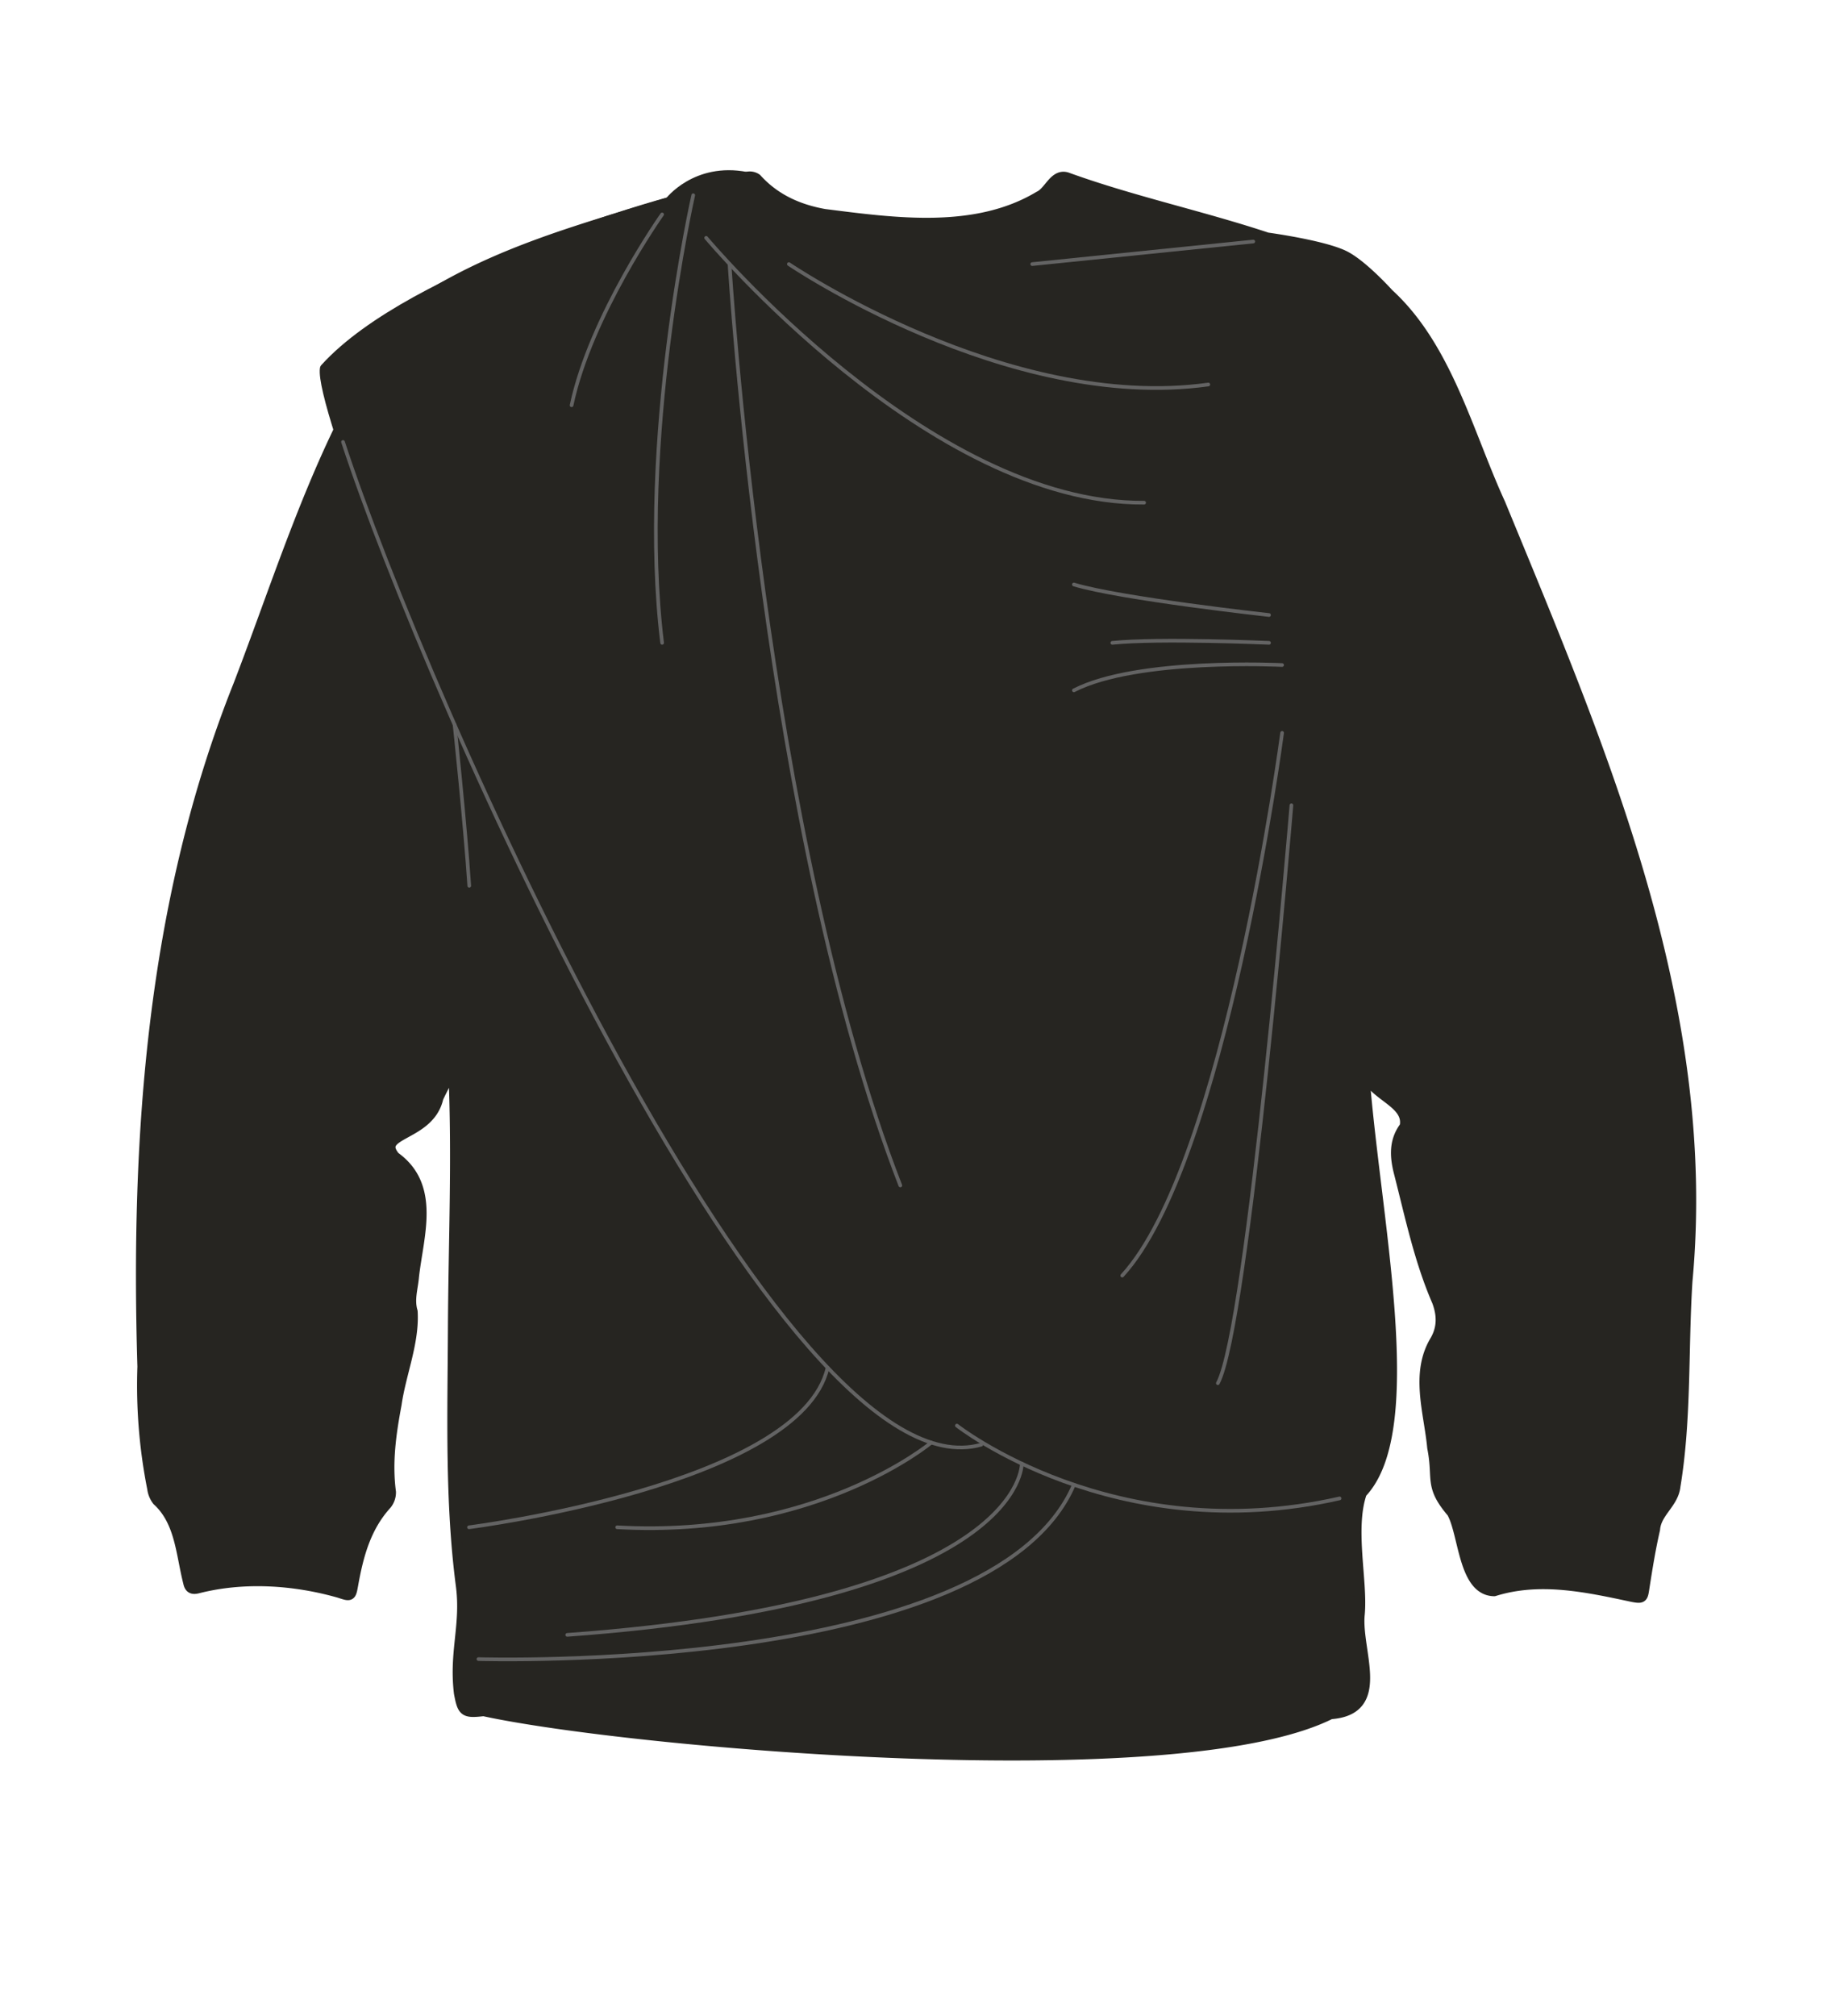 <svg xmlns="http://www.w3.org/2000/svg" width="500" height="550" viewBox="0 0 500 550"><title>s05e11-01</title><path d="M372.14,291.56c2.7,39.16,16.1,98.17-.58,115.7-3.4,9.84.28,24.17-.59,33.2-1,10.07,7.53,26-7.85,27.07-42,21-191.64,7.79-231.12-.83-5.23.59-5.68.27-6.62-4.83-1.35-11.26,1.94-18.53.53-29.31-3-22.87-2.27-46.84-2.16-69.75.11-24.4,1.2-47.39.06-71.78-1.42,2.83-2.94,5.6-4.29,8.46-2.37,10.67-17.5,9.3-11.81,16.18,11.11,7.95,6.41,21.38,5.15,32.56-.25,3.15-1.35,6.27-.37,9.58.51,8.44-3.19,16.94-4.38,25.31-1.5,8-2.61,15.83-1.54,23.93a5.1,5.1,0,0,1-1.13,3.3c-5.71,6.28-7.75,14-9.19,22.06-.57,3.18-.61,3-3.74,2-12.38-3.52-26.09-4.38-38.6-1.18-1.39.34-2.11,0-2.41-1.47-2-7.76-2.18-16.67-8.49-22.43a6.62,6.62,0,0,1-1.33-3.22A144.46,144.46,0,0,1,39,372.86c-1.91-63,2.6-126.93,26.19-186,13.61-35.43,24.56-73.32,48.07-103.67,27.32-18.2,60-23.76,90.46-34.78a3.16,3.16,0,0,1,2.72.43c5,5.55,11.46,8.41,18.56,9.67,19.19,2.43,41.29,5.55,58.65-4.88,2.85-1.27,4.2-6.53,7.87-5C309.19,55,327.93,59,345.83,64.93c0,0,14.78,2,20.78,4.81,5,2.33,12.31,10.47,12.31,10.47,15.94,14.59,21.63,38,30.45,57.21,27.81,67.48,58,137.39,51.05,212.08-1.19,18.65-.23,37.45-3.28,55.95-.49,4.66-5.21,7.1-5.56,11.78-1.22,5.28-2.08,10.65-2.91,16-.4,2.6-.41,2.83-3.08,2.33-12.48-2.66-25.26-5.49-37.8-1.58-8.34-.15-8.13-15.56-11.44-21.4-6.28-7.37-3.61-9-5.33-17.64-.9-9.7-4.68-20.27.79-29.26,2-3.53,1.86-7.05.51-10.66-4.9-11.28-7.4-23.41-10.45-35.29-1.07-4.3-1.31-8.49,1.61-12.34,1.51-7.23-10.43-8.68-10.93-15.93Z" fill="#262521" stroke="#262521" stroke-linecap="round" stroke-linejoin="round" stroke-width="3"/><path d="M267.81,394.13c-62.34,17.76-181.76-275.41-179-293.53,24-26.5,94-45.38,94-45.38s7.16-9.46,20.83-6.82" fill="#262521" stroke="#262521" stroke-linecap="round" stroke-linejoin="round" stroke-width="3"/><path d="M267.81,394.13C213.64,409.56,116.37,190.22,93.62,120.57" fill="none" stroke="#636363" stroke-linecap="round" stroke-linejoin="round"/><path d="M261.16,388.93s43,33.83,104.45,19.86" fill="none" stroke="#636363" stroke-linecap="round" stroke-linejoin="round"/><path d="M128,416.67s90.48-11.48,97.87-43.53" fill="none" stroke="#636363" stroke-linecap="round" stroke-linejoin="round"/><path d="M130.58,452.63S270.91,457,293.09,405.06" fill="none" stroke="#636363" stroke-linecap="round" stroke-linejoin="round"/><path d="M254.16,393.56s-31.2,26.17-85.72,23.11" fill="none" stroke="#636363" stroke-linecap="round" stroke-linejoin="round"/><path d="M278.87,399.3s1,37.63-124.06,46.72" fill="none" stroke="#636363" stroke-linecap="round" stroke-linejoin="round"/><path d="M180.71,58.5S161.17,86.1,156,110.56" fill="none" stroke="#636363" stroke-linecap="round" stroke-linejoin="round"/><path d="M189.2,53.26S174,120.59,180.71,175.38" fill="none" stroke="#636363" stroke-linecap="round" stroke-linejoin="round"/><path d="M199.11,72.05s9.39,155.57,46.61,251.36" fill="none" stroke="#636363" stroke-linecap="round" stroke-linejoin="round"/><path d="M192.73,64.89s60.73,72.64,119.53,72.25" fill="none" stroke="#636363" stroke-linecap="round" stroke-linejoin="round"/><path d="M215.3,72.05s59.64,40.49,114.48,32.85" fill="none" stroke="#636363" stroke-linecap="round" stroke-linejoin="round"/><line x1="281.72" y1="72.05" x2="342.05" y2="65.89" fill="none" stroke="#636363" stroke-linecap="round" stroke-linejoin="round"/><path d="M346.35,167.79s-40.42-4.45-53.26-8.33" fill="none" stroke="#636363" stroke-linecap="round" stroke-linejoin="round"/><path d="M346.35,175.38s-30-1.31-42.77,0" fill="none" stroke="#636363" stroke-linecap="round" stroke-linejoin="round"/><path d="M349.92,181.43s-39.54-2-56.83,6.91" fill="none" stroke="#636363" stroke-linecap="round" stroke-linejoin="round"/><path d="M349.92,199.94S334.41,317.41,306.29,348" fill="none" stroke="#636363" stroke-linecap="round" stroke-linejoin="round"/><path d="M124.07,197.73s2.91,27.39,4,43.93" fill="none" stroke="#636363" stroke-linecap="round" stroke-linejoin="round"/><path d="M352.46,219.7s-11.79,142.38-20.08,157.66" fill="none" stroke="#636363" stroke-linecap="round" stroke-linejoin="round"/></svg>